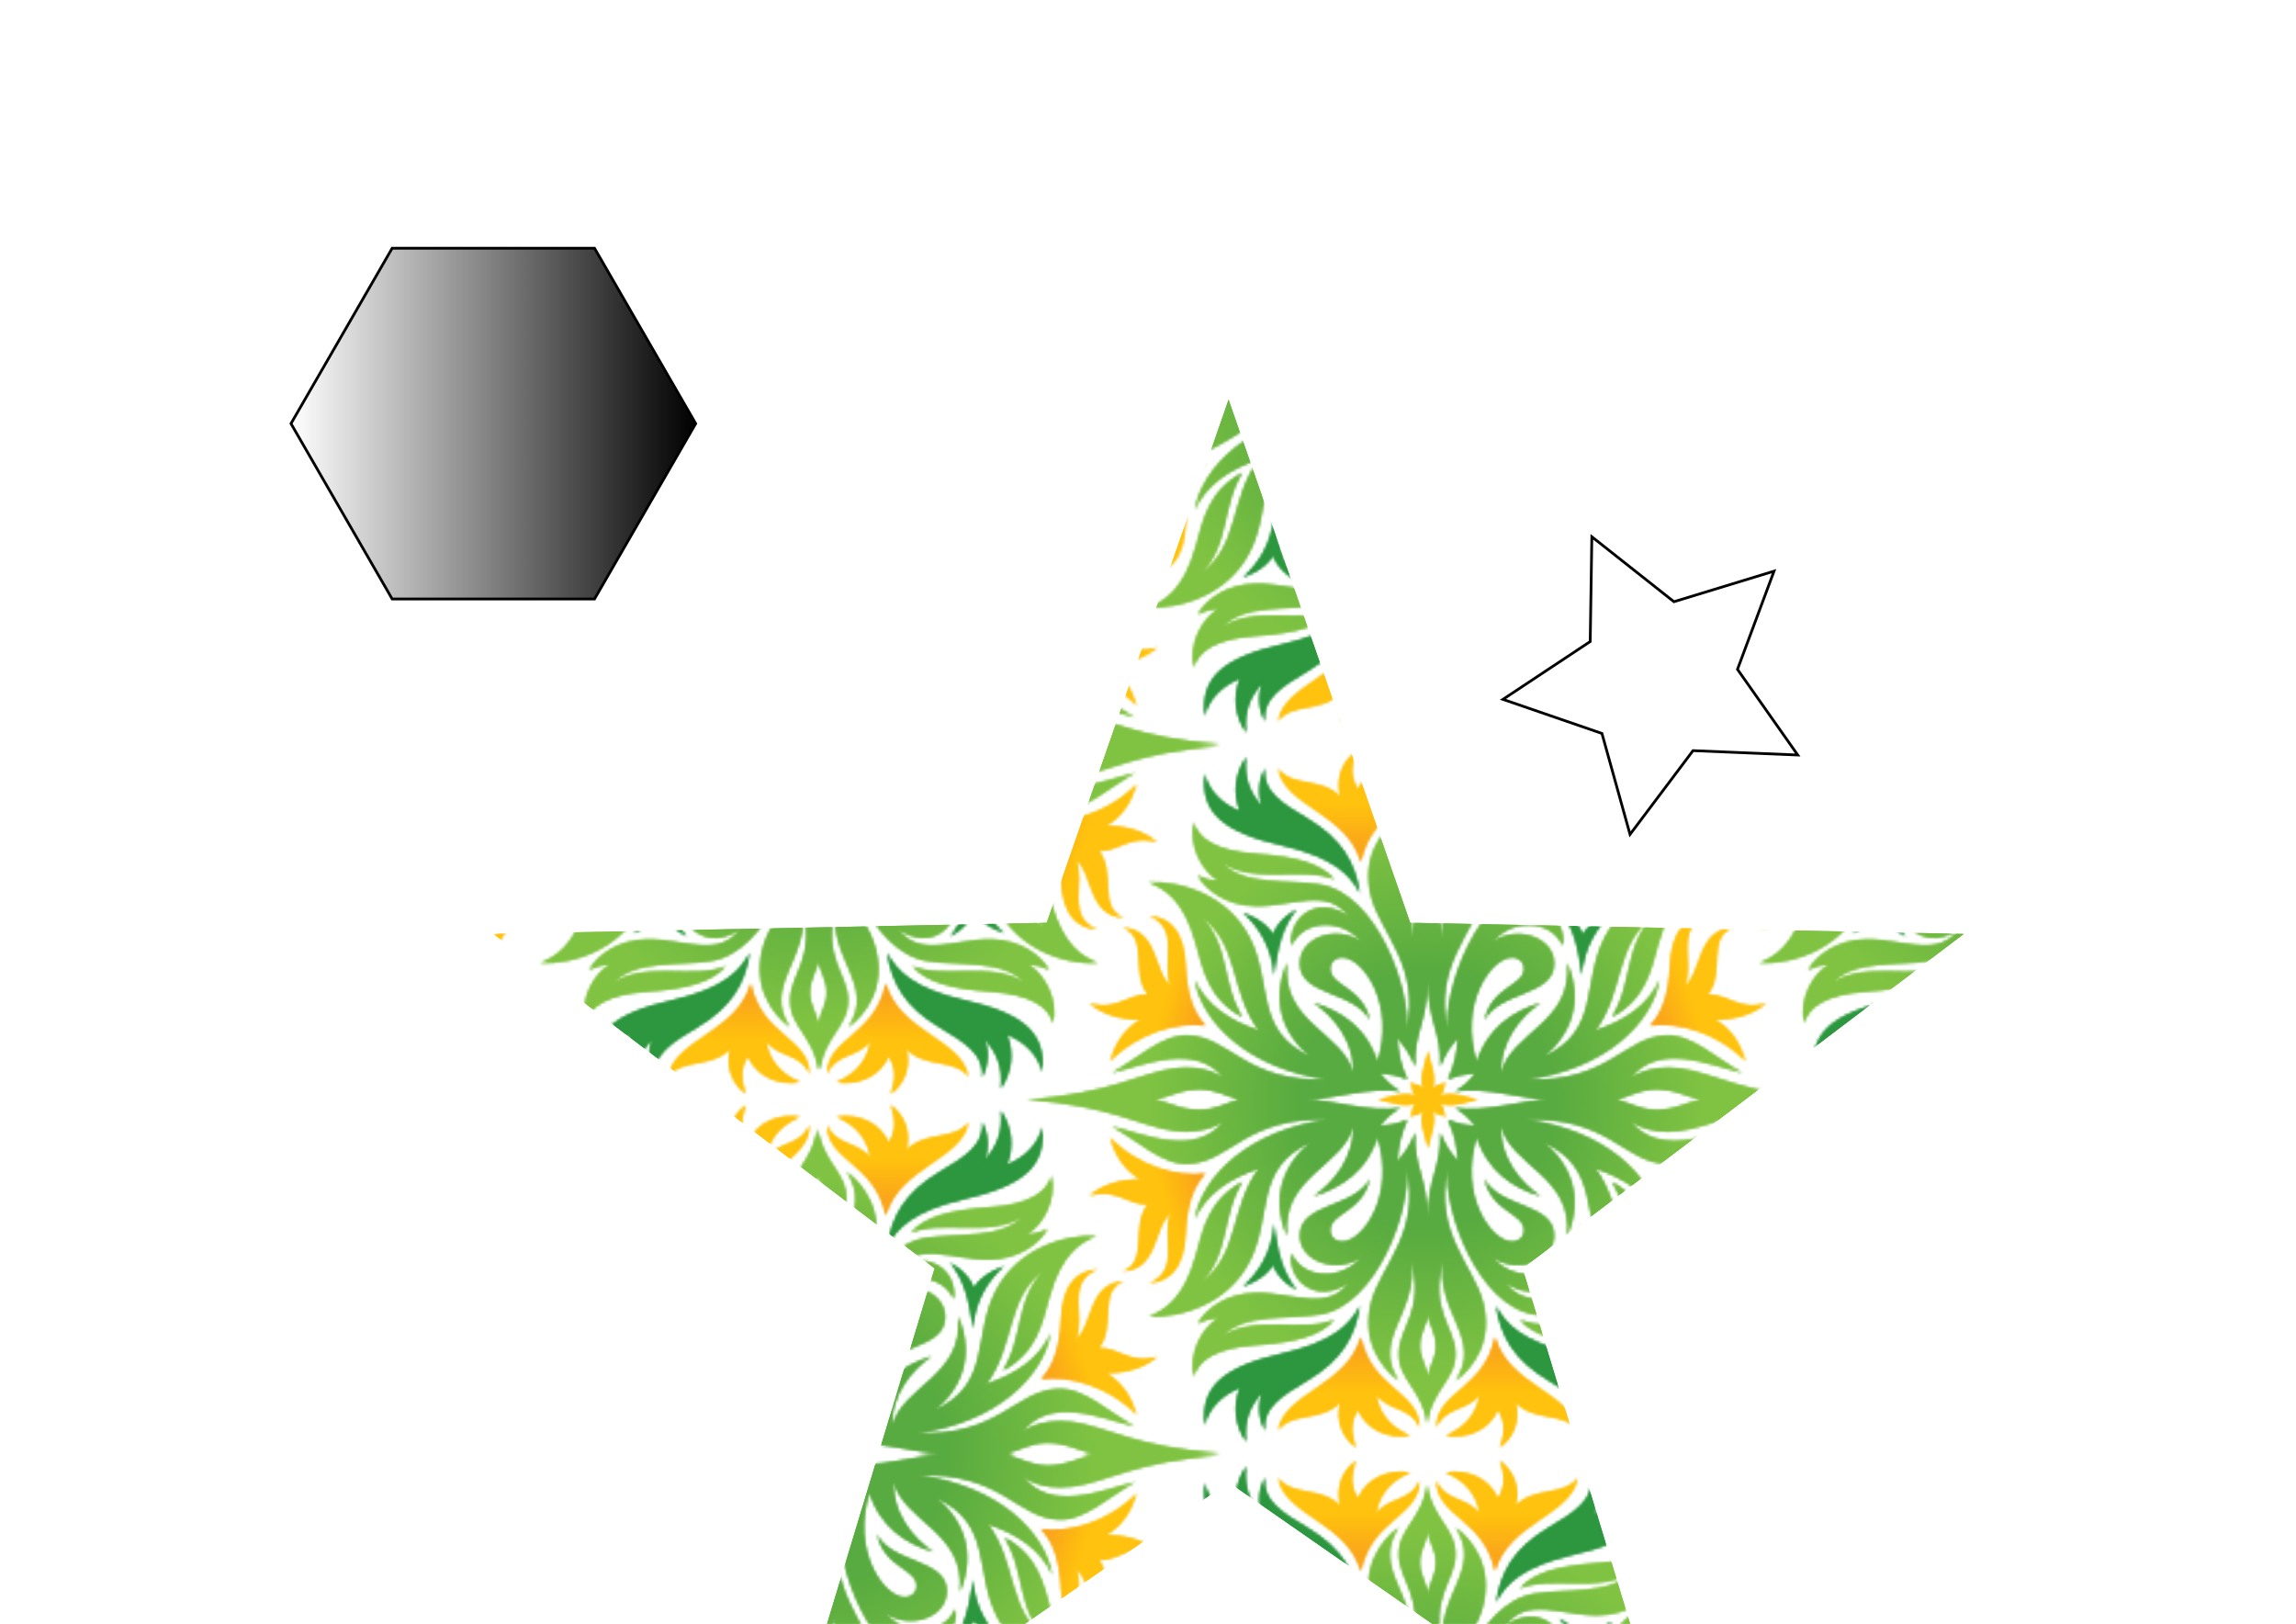 <?xml version="1.0" encoding="utf-8"?>
<!-- Generator: Adobe Illustrator 19.0.0, SVG Export Plug-In . SVG Version: 6.00 Build 0)  -->
<svg version="1.1" id="overall" xmlns="http://www.w3.org/2000/svg" xmlns:xlink="http://www.w3.org/1999/xlink" x="0px" y="0px"
	 viewBox="123 123.6 841.9 595.3" style="enable-background:new 123 123.6 841.9 595.3;" xml:space="preserve">
<style type="text/css">
	.st0{fill:none;}
	.st1{fill:#2C973E;}
	.st2{fill:url(#SVGID_1_);}
	.st3{fill:url(#SVGID_2_);}
	.st4{fill:url(#SVGID_3_);}
	.st5{fill:#FFC20E;}
	.st6{fill:url(#SVGID_4_);}
	.st7{fill:url(#SVGID_5_);}
	.st8{fill:url(#SVGID_6_);}
	.st9{fill:url(#SVGID_7_);}
	.st10{fill:url(#SVGID_8_);}
	.st11{fill:url(#SVGID_9_);}
	.st12{fill:url(#SVGID_10_);}
	.st13{fill:url(#SVGID_11_);}
	.st14{fill:url(#SVGID_12_);}
	.st15{fill:url(#SVGID_13_);}
	.st16{fill:url(#SVGID_14_);}
	.st17{fill:url(#SVGID_15_);}
	.st18{fill:url(#SVGID_16_);}
	.st19{fill:url(#SVGID_17_);}
	.st20{fill:url(#SVGID_18_);}
	.st21{fill:url(#SVGID_19_);}
	.st22{fill:url(#SVGID_20_);}
	.st23{fill:url(#SVGID_21_);}
	.st24{fill:url(#XMLID_4_);}
	.st25{fill:url(#XMLID_5_);}
	.st26{fill:#FFFFFF;stroke:#000000;stroke-miterlimit:10;}
	.st27{fill:url(#draggable_1_);stroke:#000000;stroke-miterlimit:10;}
</style>
<pattern  x="123" y="718.9" width="446.6" height="259.2" patternUnits="userSpaceOnUse" id="XMLID_2_" viewBox="146.7 -378 446.6 259.2" style="overflow:visible;">
	<g>
		<polygon class="st0" points="146.7,-118.8 593.3,-118.8 593.3,-378 146.7,-378 		"/>
		<g>
			<polygon class="st0" points="146.7,-378 593.3,-378 593.3,-118.8 146.7,-118.8 			"/>
			<g>
				<polygon class="st0" points="146.7,-378 593.3,-378 593.3,-118.8 146.7,-118.8 				"/>
				<g>
					<path class="st1" d="M525.5-187.3c5.5,4.6,10.7,12.5,11.4,22.8c1.1-10.2,3.2-18.1,8.2-24c0,0-6.3,3.1-8.6,9.2
						C533.6-184.6,525.5-187.3,525.5-187.3z"/>
					<path class="st1" d="M511.5-238.2c1.2,6,6.3,11.2,12.9,13.7c-2.7-7-1.7-13.8,2.2-19.8c-0.9,7.8,1.5,13.2,5.8,18
						c-1.4-4.8-1.2-9.3,1.1-13.9c-0.9,8.5,6.2,12.8,15.6,18.4c12.7,7.6,17.3,16,19.2,27.2c-3.5-6.9-9.9-13.1-27.9-17.3
						C518.1-216.8,510.1-224.1,511.5-238.2z"/>
					
						<linearGradient id="SVGID_1_" gradientUnits="userSpaceOnUse" x1="-38745.789" y1="-70501.242" x2="-38769.086" y2="-70493.305" gradientTransform="matrix(1 0 0 -1 39260.559 -70650.445)">
						<stop  offset="0.233" style="stop-color:#FAA61A"/>
						<stop  offset="0.761" style="stop-color:#FFC20E"/>
					</linearGradient>
					<path class="st2" d="M511.8-145.9c-4.7-4.6-6.9-12.2-7.3-21.7c-0.5-12.5-5.4-17.7-13.3-18.5c11.8,4.6,4.4,17.1,7.9,25.8
						c-6.4-4.8-4.4-20.7-17.6-21.4c9.8,3.2,2.8,16.7,9.3,24.5c-7.8-0.1-11.4,6.1-21.5,3.2c4.7,3.6,10,5.9,18.8,5.9
						c-6.3,3.9-9,8.6-11.3,15.3C486.9-143.3,501.6-147.4,511.8-145.9z"/>
					
						<radialGradient id="SVGID_2_" cx="-38667.059" cy="-70531.695" r="133.311" gradientTransform="matrix(1 0 0 -1 39260.559 -70650.445)" gradientUnits="userSpaceOnUse">
						<stop  offset="0.348" style="stop-color:#58AB40"/>
						<stop  offset="0.761" style="stop-color:#80C342"/>
					</radialGradient>
					<path class="st3" d="M629.1-111.5c29.4,4,46.2,20.8,49.1,36.6c-3.9-9.3-13-15.2-23.6-18.6c10.6,14,7.2,31.9,21.1,41.7
						c-10.4-11-7.2-24.5-14.9-36.7c12.3,6.9,14.1,16.7,17,27.1c4.4,15.8,11.5,20.1,17.2,22.2c-11.7,0.5-28.7-4.5-36.8-20.1
						c-8.6-16.5-1.4-34.4-22.5-43.8c9.6,8.1,14.7,19.5,8.7,34.4c2.3-21.9-20.6-25.5-24.3-40.5c-0.6,11.5,7.2,21.2,14.5,25.9
						c-10.3-3.4-19.2-9-23.4-21.8c-6.9,21.4,5.3,38.5,12.9,38.5c2.6,0,4.5-1.7,4.5-4.2c0-6.4-11.6-6.4-14.6-18.9
						c5.3,10.8,25.5,8.9,25.5,20.8c0,9.7-13.6,14-22.4,8c6.4,8.3,21.3,8.6,25.6-1.4c0.7,4.3-1.3,10.8-7.5,13.1
						c-7,2.7-13.5-2.5-13.5-2.5c7.6,11,20.9,3.7,34.1,3.9c10.9,0.2,18.1,5.8,21.3,11.2c-3-1.5-4.6-1.9-7.6-2
						c6.3,3.9,10.8,12.8,9,21.5c-1.3-6.2-8.6-10.7-22.4-11.6c-15.6-1.1-23.8-3.6-29.1-9.3c11.2,5,28.9-1.9,41,6
						c-7.5-8.5-23.9-6.1-35.7-8c-20.7-3.3-33.3-38.3-31.7-53.6c-5.7,23.4,9.5,36.2,12.8,49.1c3.6,14.1-3.4,23.8-9.9,28.8
						c10.3-15.4-7.4-24.6-4.6-44.4c-5.2,19.2,4.4,24.7,4.4,34.6c0,9.8-8.6,13-10.3,25.5c-1.7-12.6-10.3-15.8-10.3-25.5
						c0-9.9,9.7-15.4,4.4-34.6c2.8,19.7-14.9,29-4.6,44.4c-6.6-5-13.6-14.7-9.9-28.8c3.3-12.9,18.4-25.7,12.8-49.1
						c1.6,15.3-11,50.3-31.7,53.6c-11.8,1.9-28.3-0.6-35.7,8c12-7.9,29.8-1.1,41-6c-5.3,5.7-13.5,8.2-29.1,9.3
						c-13.8,1-21.1,5.4-22.4,11.6c-1.8-8.7,2.8-17.6,9-21.5c-3,0.1-4.7,0.5-7.6,2c3.2-5.4,10.4-11,21.3-11.2
						c13.1-0.2,26.4,7.1,34.1-3.9c0,0-6.5,5.2-13.5,2.5c-6.1-2.4-8.1-8.8-7.5-13.1c4.3,10,19.2,9.8,25.5,1.4
						c-8.7,6.1-22.4,1.8-22.4-8c0-11.9,20.2-9.9,25.6-20.8c-3,12.4-14.6,12.4-14.6,18.9c0,2.5,1.9,4.2,4.5,4.2
						c7.6,0,19.8-17.1,12.9-38.5c-4.2,12.8-13.1,18.5-23.4,21.8c7.4-4.7,15.2-14.4,14.5-25.9c-3.7,14.9-26.6,18.5-24.3,40.5
						c-6-14.9-0.9-26.4,8.7-34.4c-21,9.4-13.9,27.3-22.5,43.8c-8.1,15.6-25.1,20.6-36.8,20.1c5.7-2.1,12.8-6.3,17.2-22.2
						c2.9-10.5,4.8-20.3,17-27.1c-7.7,12.3-4.5,25.7-14.9,36.7c13.9-9.8,10.5-27.7,21.1-41.7c-10.6,3.4-19.7,9.4-23.6,18.6
						c2.9-15.8,19.7-32.5,49.1-36.6c-30.3-1.3-36.2,15.6-51.5,16.2c-9.7,0.4-18.1-8.4-28-13.7c12.7,3.1,31.7,11.3,41.7-2.1
						c0,0-6.2,5.3-18.3,3.7c-12.3-1.6-23.5-9.4-54.1-11.4c30.7-2,41.8-9.8,54.1-11.4c12.1-1.5,18.3,3.7,18.3,3.7
						c-10.1-13.5-29.1-5.2-41.2-2.1c9.9-5.3,18.4-14.1,28-13.7c15.3,0.6,21.1,17.5,51.5,16.2c-29.4-4-46.2-20.8-49.1-36.5
						c3.9,9.2,13,15.2,23.6,18.6c-10.6-14-7.2-31.9-21.1-41.7c10.4,11,7.2,24.5,14.9,36.7c-12.3-6.9-14.1-16.7-17-27.1
						c-4.4-15.8-11.5-20.1-17.2-22.2c11.7-0.4,28.7,4.5,36.8,20.1c8.6,16.5,1.4,34.4,22.5,43.8c-9.6-8.1-14.7-19.5-8.7-34.4
						c-2.3,21.9,20.6,25.5,24.3,40.5c0.6-11.5-7.2-21.2-14.5-25.9c10.3,3.4,19.2,9,23.4,21.8c6.9-21.4-5.3-38.5-12.9-38.5
						c-2.6,0-4.5,1.7-4.5,4.2c0,6.5,11.6,6.5,14.6,18.9c-5.3-10.8-25.6-8.9-25.6-20.8c0-9.7,13.6-14,22.4-8
						c-6.4-8.3-21.3-8.6-25.5,1.4c-0.7-4.3,1.3-10.8,7.5-13.1c7-2.7,13.5,2.5,13.5,2.5c-7.6-11-20.9-3.7-34.1-3.9
						c-10.9-0.2-18.1-5.8-21.3-11.2c3,1.5,4.6,1.9,7.6,2c-6.3-3.9-10.8-12.8-9-21.5c1.3,6.2,8.6,10.7,22.4,11.6
						c15.6,1.1,23.8,3.6,29.1,9.3c-11.2-5-28.9,1.9-41-6c7.5,8.5,23.9,6.1,35.7,8c20.7,3.3,33.3,38.3,31.7,53.6
						c5.7-23.4-9.5-36.2-12.8-49.1c-3.6-14.1,3.4-23.8,9.9-28.8c-10.3,15.4,7.4,24.6,4.6,44.4c5.2-19.2-4.4-24.7-4.4-34.6
						c0-9.8,8.6-13,10.3-25.5c1.7,12.6,10.3,15.8,10.3,25.5c0,9.9-9.7,15.4-4.4,34.6c-2.8-19.7,14.9-29,4.6-44.4
						c6.6,5,13.6,14.7,9.9,28.8c-3.3,12.9-18.4,25.7-12.8,49.1c-1.6-15.3,11-50.3,31.7-53.6c11.8-1.9,28.3,0.6,35.7-8
						c-12.1,7.9-29.8,1.1-41,6c5.3-5.7,13.5-8.2,29.1-9.3c13.8-1,21.1-5.4,22.4-11.6c1.8,8.7-2.8,17.6-9,21.5c3-0.1,4.7-0.5,7.6-2
						c-3.2,5.4-10.4,11-21.3,11.2c-13.1,0.2-26.4-7.1-34.1,3.9c0,0,6.5-5.2,13.5-2.5c6.1,2.4,8.1,8.8,7.5,13.1
						c-4.3-10-19.2-9.8-25.6-1.4c8.7-6.1,22.4-1.8,22.4,8c0,11.9-20.2,9.9-25.5,20.8c3-12.4,14.6-12.4,14.6-18.9
						c0-2.5-1.9-4.2-4.5-4.2c-7.6,0-19.8,17.1-12.9,38.5c4.2-12.8,13.1-18.5,23.4-21.8c-7.4,4.7-15.2,14.4-14.5,25.9
						c3.7-14.9,26.6-18.5,24.3-40.5c6,14.9,0.9,26.4-8.7,34.4c21-9.4,13.9-27.3,22.5-43.8c8.1-15.6,25.1-20.6,36.8-20.1
						c-5.7,2.1-12.8,6.3-17.2,22.2c-2.9,10.5-4.8,20.3-17,27.1c7.7-12.3,4.5-25.7,14.9-36.7c-13.9,9.8-10.5,27.7-21.1,41.7
						c10.6-3.4,19.7-9.4,23.6-18.6c-2.9,15.8-19.7,32.5-49.1,36.5c30.3,1.3,36.2-15.6,51.5-16.2c9.7-0.4,18.1,8.4,28,13.7
						c-12.1-3.1-31.1-11.3-41.2,2.1c0,0,6.2-5.3,18.3-3.7c12.3,1.6,23.5,9.4,54.1,11.4c-30.7,2-41.8,9.8-54.1,11.4
						c-12.1,1.5-18.3-3.7-18.3-3.7c10.1,13.5,29.1,5.2,41.2,2.1c-9.9,5.3-18.4,14.1-28,13.7C665.3-95.9,659.5-112.8,629.1-111.5z
						 M662.5-118.8c4.6,1.2,8.6,3.8,14.5,3.8c7.1,0,11.1-2.8,16.7-3.8c-5.7-1-9.6-3.8-16.7-3.8C671.1-122.5,667.1-120,662.5-118.8z
						 M590.3-209.1c0,5.1,3,8.4,3,12.1c0-3.7,3-7,3-12.1c0-4.6-2.2-6.7-3-11.4C592.5-215.7,590.3-213.7,590.3-209.1z M524.1-118.8
						c-4.6-1.2-8.6-3.8-14.5-3.8c-7.1,0-11.1,2.8-16.7,3.8c5.7,1,9.6,3.8,16.7,3.8C515.5-115,519.5-117.5,524.1-118.8z M596.3-28.5
						c0-5.1-3-8.4-3-12.1c0,3.7-3,7-3,12.1c0,4.6,2.2,6.7,3,11.4C594.1-21.8,596.3-23.9,596.3-28.5z M638.4-118.8
						c-9.9,0-24.1-5-35-3c3.4-2.1,5-3.7,7.5-6.7c-4.4,0.4-6.8,0.8-10.1,2.3c2.7-6,3.2-9.4,3.7-15.4c-3.1,3.6-4.6,5.7-6.6,10.6
						c0.7-12.4-4.3-15.2-4.6-31.8c-0.4,16.5-5.3,19.3-4.6,31.8c-1.9-4.9-3.5-7.1-6.6-10.6c0.5,6,1.1,9.4,3.7,15.4
						c-3.4-1.5-5.7-1.9-10.1-2.3c2.5,3.1,4,4.6,7.5,6.7c-10.9-2-25,3-35,3c9.9,0,24.1,5,35,3c-3.4,2.1-5,3.7-7.5,6.7
						c4.4-0.4,6.8-0.8,10.1-2.3c-2.7,6-3.2,9.4-3.7,15.4c3.1-3.6,4.6-5.7,6.6-10.6c-0.7,12.4,4.3,15.2,4.6,31.8
						c0.4-16.5,5.3-19.3,4.6-31.8c1.9,4.9,3.5,7.1,6.6,10.6c-0.5-6-1.1-9.4-3.7-15.4c3.4,1.5,5.7,1.9,10.1,2.3
						c-2.5-3.1-4-4.6-7.5-6.7C614.3-113.8,628.4-118.8,638.4-118.8z"/>
					
						<linearGradient id="SVGID_3_" gradientUnits="userSpaceOnUse" x1="86696.688" y1="-70445.422" x2="86696.688" y2="-70417.312" gradientTransform="matrix(-1 0 0 -1 87260.984 -70650.445)">
						<stop  offset="0.233" style="stop-color:#FAA61A"/>
						<stop  offset="0.761" style="stop-color:#FFC20E"/>
					</linearGradient>
					<path class="st4" d="M538.4-240c2.6,13.8,25.4,16.3,30.3,34.1c3.8-19.1,21.3-19.9,21.5-33.1c-3.2,7.8-10.8,5.8-15.9,12.1
						c0.8-6.2,4.6-11.9,12.4-15.1c-7.7-1.1-15.6,1.8-19.1,9.6c-2.6-4.2-2.8-8.4-0.7-13.9c-4.7,3.6-7.5,9.3-5.7,16.6
						C554-237.1,543.4-233,538.4-240z"/>
					<path class="st5" d="M611.5-118.8c-4.3-0.7-9.4-3.2-14.1-1.2c2.3-1.8,1.1-3.5,2.5-5.2c-1.9,1.4-3.5,0.5-5,2.7
						c1.5-5.3-0.5-8.1-1.6-14.1c-1.1,6-3.2,8.8-1.6,14.1c-1.5-2.2-3.1-1.4-5-2.7c1.4,1.7,0.2,3.4,2.5,5.2c-4.7-2-9.9,0.6-14.1,1.2
						c4.3,0.7,9.4,3.2,14.1,1.2c-2.3,1.8-1.1,3.5-2.5,5.2c1.9-1.4,3.5-0.5,5-2.7c-1.5,5.3,0.5,8.1,1.6,14.1c1.1-6,3.2-8.8,1.6-14.1
						c1.5,2.2,3.1,1.4,5,2.7c-1.4-1.7-0.2-3.4-2.5-5.2C602.1-115.6,607.3-118.1,611.5-118.8z"/>
				</g>
				<g>
					
						<linearGradient id="SVGID_4_" gradientUnits="userSpaceOnUse" x1="87035.797" y1="-70501.258" x2="87012.5" y2="-70493.32" gradientTransform="matrix(-1 0 0 -1 87260.984 -70650.445)">
						<stop  offset="0.233" style="stop-color:#FAA61A"/>
						<stop  offset="0.761" style="stop-color:#FFC20E"/>
					</linearGradient>
					<path class="st6" d="M228.2-145.9c4.7-4.6,6.9-12.2,7.3-21.7c0.5-12.5,5.4-17.7,13.3-18.5c-11.8,4.6-4.4,17.1-7.9,25.8
						c6.4-4.8,4.4-20.7,17.6-21.4c-9.8,3.2-2.8,16.7-9.3,24.5c7.8-0.1,11.4,6.1,21.5,3.2c-4.7,3.6-10,5.9-18.8,5.9
						c6.3,3.9,9,8.6,11.3,15.3C253.1-143.3,238.3-147.4,228.2-145.9z"/>
					<path class="st1" d="M214.5-187.3c-5.5,4.6-10.7,12.5-11.4,22.8c-1.1-10.2-3.2-18.1-8.2-24c0,0,6.3,3.1,8.6,9.2
						C206.4-184.6,214.5-187.3,214.5-187.3z"/>
					<path class="st1" d="M228.5-238.2c-1.2,6-6.3,11.2-12.9,13.7c2.7-7,1.7-13.8-2.2-19.8c0.9,7.8-1.5,13.2-5.8,18
						c1.4-4.8,1.2-9.3-1.1-13.9c0.9,8.5-6.2,12.8-15.6,18.4c-12.7,7.6-17.3,16-19.2,27.2c3.5-6.9,9.9-13.1,27.9-17.3
						C221.8-216.8,229.9-224.1,228.5-238.2z"/>
					
						<linearGradient id="SVGID_5_" gradientUnits="userSpaceOnUse" x1="-39084.957" y1="-70445.422" x2="-39084.957" y2="-70417.312" gradientTransform="matrix(1 0 0 -1 39260.559 -70650.445)">
						<stop  offset="0.233" style="stop-color:#FAA61A"/>
						<stop  offset="0.761" style="stop-color:#FFC20E"/>
					</linearGradient>
					<path class="st7" d="M201.5-240c-2.6,13.8-25.4,16.3-30.3,34.1c-3.8-19.1-21.3-19.9-21.5-33.1c3.2,7.8,10.8,5.8,15.9,12.1
						c-0.8-6.2-4.6-11.9-12.4-15.1c7.7-1.1,15.6,1.8,19.1,9.6c2.6-4.2,2.8-8.4,0.7-13.9c4.7,3.6,7.5,9.3,5.7,16.6
						C185.9-237.1,196.6-233,201.5-240z"/>
					
						<radialGradient id="SVGID_6_" cx="-39113.902" cy="-70531.695" r="133.423" gradientTransform="matrix(1 0 0 -1 39260.559 -70650.445)" gradientUnits="userSpaceOnUse">
						<stop  offset="0.348" style="stop-color:#58AB40"/>
						<stop  offset="0.761" style="stop-color:#80C342"/>
					</radialGradient>
					<path class="st8" d="M182.5-111.5c29.4,4,46.2,20.8,49.1,36.6c-3.9-9.3-13-15.2-23.6-18.6c10.6,14,7.2,31.9,21.1,41.7
						c-10.4-11-7.2-24.5-14.9-36.7c12.3,6.9,14.1,16.7,17,27.1c4.4,15.8,11.5,20.1,17.2,22.2c-11.7,0.5-28.7-4.5-36.8-20.1
						c-8.6-16.5-1.4-34.4-22.5-43.8c9.6,8.1,14.7,19.5,8.7,34.4c2.3-21.9-20.6-25.5-24.3-40.5c-0.6,11.5,7.2,21.2,14.5,25.9
						c-10.3-3.4-19.2-9-23.4-21.8c-6.9,21.4,5.3,38.5,12.9,38.5c2.6,0,4.5-1.7,4.5-4.2c0-6.4-11.6-6.4-14.6-18.9
						c5.5,10.8,25.7,8.9,25.7,20.8c0,9.7-13.6,14-22.4,8c6.4,8.3,21.3,8.6,25.6-1.4c0.7,4.3-1.3,10.8-7.5,13.1
						c-7,2.7-13.5-2.5-13.5-2.5c7.6,11,20.9,3.7,34.1,3.9c10.9,0.2,18.1,5.8,21.3,11.2c-3-1.5-4.6-1.9-7.6-2
						c6.3,3.9,10.8,12.8,9,21.5c-1.3-6.2-8.6-10.7-22.4-11.6c-15.6-1.1-23.8-3.6-29.1-9.3c11.2,5,28.9-1.9,41,6
						c-7.5-8.5-23.9-6.1-35.7-8c-20.7-3.3-33.3-38.3-31.7-53.6c-5.7,23.4,9.5,36.2,12.8,49.1c3.6,14.1-3.4,23.8-9.9,28.8
						c10.3-15.4-7.4-24.6-4.6-44.4c-5.2,19.2,4.4,24.7,4.4,34.6c0,9.8-8.6,13-10.3,25.5c-1.7-12.6-10.3-15.8-10.3-25.5
						c0-9.9,9.7-15.4,4.4-34.6c2.8,19.7-14.9,29-4.6,44.4c-6.6-5-13.6-14.7-9.9-28.8c3.3-12.9,18.4-25.7,12.8-49.1
						c1.6,15.3-11,50.3-31.7,53.6c-11.8,1.9-28.3-0.6-35.7,8c12-7.9,29.8-1.1,41-6c-5.3,5.7-13.5,8.2-29.1,9.3
						c-13.8,1-21.1,5.4-22.4,11.6c-1.8-8.7,2.8-17.6,9-21.5c-3,0.1-4.7,0.5-7.6,2c3.2-5.4,10.4-11,21.3-11.2
						c13.1-0.2,26.4,7.1,34.1-3.9c0,0-6.5,5.2-13.5,2.5c-6.1-2.4-8.1-8.8-7.5-13.1c4.3,10,19.2,9.8,25.5,1.4
						c-8.7,6.1-22.4,1.8-22.4-8c0-11.9,20.2-9.9,25.6-20.8c-3,12.4-14.6,12.4-14.6,18.9c0,2.5,1.9,4.2,4.5,4.2
						c7.6,0,19.8-17.1,12.9-38.5c-4.2,12.8-13.1,18.5-23.4,21.8c7.4-4.7,15.2-14.4,14.5-25.9c-3.5,15-26.4,18.5-24.1,40.5
						c-6-14.9-0.9-26.4,8.7-34.4c-21,9.4-13.9,27.3-22.5,43.8c-8.1,15.6-25.1,20.6-36.8,20.1c5.7-2.1,12.8-6.3,17.2-22.2
						c2.9-10.5,4.8-20.3,17-27.1c-7.6,12.2-4.5,25.6-14.8,36.6c13.9-9.8,10.5-27.7,21.1-41.7C74.7-90.2,65.6-84.2,61.7-75
						c2.9-15.8,19.7-32.5,49.1-36.6c-30.3-1.2-36.2,15.7-51.4,16.3c-9.7,0.4-18.1-8.4-28-13.7c12.1,3.1,31.1,11.3,41.2-2.1
						c0,0-6.2,5.3-18.3,3.7C42-109,30.8-116.8,0.2-118.8c30.7-2,41.8-9.8,54.1-11.4c12.1-1.5,18.3,3.7,18.3,3.7
						c-10.1-13.5-29.1-5.2-41.2-2.1c9.9-5.3,18.4-14.1,28-13.7c15.3,0.6,21.1,17.5,51.5,16.2c-29.4-4-46.2-20.8-49.1-36.5
						c3.9,9.2,13,15.2,23.6,18.6c-10.6-14-7.2-31.9-21.1-41.7c10.4,11,7.2,24.5,14.9,36.7c-12.3-6.9-14.1-16.7-17-27.1
						c-4.4-15.8-11.5-20.1-17.2-22.2c11.7-0.4,28.7,4.5,36.8,20.1c8.6,16.5,1.4,34.4,22.5,43.8c-9.6-8.1-14.7-19.5-8.7-34.4
						c-2.3,21.9,20.6,25.5,24.3,40.5c0.6-11.5-7.2-21.2-14.5-25.9c10.3,3.4,19.2,9,23.4,21.8c6.9-21.4-5.3-38.5-12.9-38.5
						c-2.6,0-4.5,1.7-4.5,4.2c0,6.5,11.6,6.5,14.6,18.9c-5.3-10.8-25.6-8.9-25.6-20.8c0-9.7,13.6-14,22.4-8
						c-6.4-8.3-21.3-8.6-25.5,1.4c-0.7-4.3,1.3-10.8,7.5-13.1c7-2.7,13.5,2.5,13.5,2.5c-7.6-11-20.9-3.7-34.1-3.9
						c-10.9-0.2-18.1-5.8-21.3-11.2c3,1.5,4.6,1.9,7.6,2c-6.3-3.9-10.8-12.8-9-21.5c1.3,6.2,8.6,10.7,22.4,11.6
						c15.6,1.1,23.8,3.6,29.1,9.3c-11.2-5-28.9,1.9-41-6c7.5,8.5,23.9,6.1,35.7,8c20.7,3.3,33.3,38.3,31.7,53.6
						c5.7-23.4-9.5-36.2-12.8-49.1c-3.6-14.1,3.4-23.8,9.9-28.8c-10.3,15.4,7.4,24.6,4.6,44.4c5.2-19.2-4.4-24.7-4.4-34.6
						c0-9.8,8.6-13,10.3-25.5c1.7,12.6,10.3,15.8,10.3,25.5c0,9.9-9.7,15.4-4.4,34.6c-2.8-19.7,14.9-29,4.6-44.4
						c6.6,5,13.6,14.7,9.9,28.8c-3.3,12.9-18.4,25.7-12.8,49.1c-1.6-15.3,11-50.3,31.7-53.6c11.8-1.9,28.3,0.6,35.7-8
						c-12.1,7.9-29.8,1.1-41,6c5.3-5.7,13.5-8.2,29.1-9.3c13.8-1,21.1-5.4,22.4-11.6c1.8,8.7-2.8,17.6-9,21.5c3-0.1,4.7-0.5,7.6-2
						c-3.2,5.4-10.4,11-21.3,11.2c-13.1,0.2-26.4-7.1-34.1,3.9c0,0,6.5-5.2,13.5-2.5c6.1,2.4,8.1,8.8,7.5,13.1
						c-4.3-10-19.2-9.8-25.6-1.4c8.7-6.1,22.4-1.8,22.4,8c0,11.9-20.2,9.9-25.5,20.8c3-12.4,14.6-12.4,14.6-18.9
						c0-2.5-1.9-4.2-4.5-4.2c-7.6,0-19.8,17.1-12.9,38.5c4.2-12.8,13.1-18.5,23.4-21.8c-7.4,4.7-15.2,14.4-14.5,25.9
						c3.7-14.9,26.6-18.5,24.3-40.5c6,14.9,0.9,26.4-8.7,34.4c21-9.4,13.9-27.3,22.5-43.8c8.1-15.6,25.1-20.6,36.8-20.1
						c-5.7,2.1-12.8,6.3-17.2,22.2c-2.9,10.5-4.8,20.3-17,27.1c7.7-12.3,4.5-25.7,14.9-36.7c-13.9,9.8-10.5,27.7-21.1,41.7
						c10.6-3.4,19.7-9.4,23.6-18.6c-2.9,15.8-19.7,32.5-49.1,36.5c30.3,1.3,36.2-15.6,51.5-16.2c9.7-0.4,18.1,8.4,28,13.7
						c-12.1-3.1-31.1-11.3-41.2,2.1c0,0,6.2-5.3,18.3-3.7c12.3,1.6,23.5,9.4,54.1,11.4c-30.7,2-41.8,9.8-54.1,11.4
						c-12.1,1.5-18.3-3.7-18.3-3.7c10.1,13.5,29.1,5.2,41.2,2.1c-9.9,5.3-18.4,14.1-28,13.7C218.7-95.9,212.8-112.8,182.5-111.5z
						 M215.9-118.8c4.6,1.2,8.6,3.8,14.5,3.8c7.1,0,11.1-2.8,16.7-3.8c-5.7-1-9.6-3.8-16.7-3.8C224.5-122.5,220.5-120,215.9-118.8z
						 M143.6-209.1c0,5.1,3,8.4,3,12.1c0-3.7,3-7,3-12.1c0-4.6-2.2-6.7-3-11.4C145.9-215.7,143.6-213.7,143.6-209.1z M77.5-118.8
						c-4.6-1.2-8.6-3.8-14.5-3.8c-7.1,0-11.1,2.8-16.7,3.8c5.7,1,9.6,3.8,16.7,3.8C68.8-115,72.8-117.5,77.5-118.8z M149.7-28.5
						c0-5.1-3-8.4-3-12.1c0,3.7-3,7-3,12.1c0,4.6,2.2,6.7,3,11.4C147.4-21.8,149.7-23.9,149.7-28.5z M191.7-118.8
						c-9.9,0-24.1-5-35-3c3.4-2.1,5-3.7,7.5-6.7c-4.4,0.4-6.8,0.8-10.1,2.3c2.7-6,3.2-9.4,3.7-15.4c-3.1,3.6-4.6,5.7-6.6,10.6
						c0.7-12.4-4.3-15.2-4.6-31.8c-0.4,16.5-5.3,19.3-4.6,31.8c-1.9-4.9-3.5-7.1-6.6-10.6c0.5,6,1.1,9.4,3.7,15.4
						c-3.4-1.5-5.7-1.9-10.1-2.3c2.5,3.1,4,4.6,7.5,6.7c-10.9-2-25,3-35,3c9.9,0,24.1,5,35,3c-3.4,2.1-5,3.7-7.5,6.7
						c4.4-0.4,6.8-0.8,10.1-2.3c-2.7,6-3.2,9.4-3.7,15.4c3.1-3.6,4.6-5.7,6.6-10.6c-0.7,12.4,4.3,15.2,4.6,31.8
						c0.4-16.5,5.3-19.3,4.6-31.8c1.9,4.9,3.5,7.1,6.6,10.6c-0.5-6-1.1-9.4-3.7-15.4c3.4,1.5,5.7,1.9,10.1,2.3
						c-2.5-3.1-4-4.6-7.5-6.7C167.6-113.8,181.8-118.8,191.7-118.8z"/>
					<path class="st5" d="M164.9-118.8c-4.3-0.7-9.4-3.2-14.1-1.2c2.3-1.8,1.1-3.5,2.5-5.2c-1.9,1.4-3.5,0.5-5,2.7
						c1.5-5.3-0.5-8.1-1.6-14.1c-1.1,6-3.2,8.8-1.6,14.1c-1.5-2.2-3.1-1.4-5-2.7c1.4,1.7,0.2,3.4,2.5,5.2c-4.7-2-9.9,0.6-14.1,1.2
						c4.3,0.7,9.4,3.2,14.1,1.2c-2.3,1.8-1.1,3.5-2.5,5.2c1.9-1.4,3.5-0.5,5-2.7c-1.5,5.3,0.5,8.1,1.6,14.1c1.1-6,3.2-8.8,1.6-14.1
						c1.5,2.2,3.1,1.4,5,2.7c-1.4-1.7-0.2-3.4-2.5-5.2C155.5-115.6,160.6-118.1,164.9-118.8z"/>
				</g>
				<g>
					
						<linearGradient id="SVGID_7_" gradientUnits="userSpaceOnUse" x1="86632.688" y1="19424.979" x2="86632.688" y2="19453.084" gradientTransform="matrix(-1 0 0 1 87196.984 -19716.688)">
						<stop  offset="0.233" style="stop-color:#FAA61A"/>
						<stop  offset="0.761" style="stop-color:#FFC20E"/>
					</linearGradient>
					<path class="st9" d="M538.4-256.7c2.6-13.8,25.4-16.3,30.3-34.1c3.8,19.1,21.3,19.9,21.5,33.1c-3.2-7.8-10.8-5.8-15.9-12.1
						c0.8,6.2,4.6,11.9,12.4,15.1c-7.7,1.1-15.6-1.8-19.1-9.6c-2.6,4.2-2.8,8.4-0.7,13.9c-4.7-3.6-7.5-9.3-5.7-16.6
						C554-259.7,543.4-263.7,538.4-256.7z"/>
					<path class="st1" d="M525.5-309.5c5.5-4.6,10.7-12.5,11.4-22.8c1.1,10.2,3.2,18.1,8.2,24c0,0-6.3-3.1-8.6-9.2
						C533.6-312.2,525.5-309.5,525.5-309.5z"/>
					<path class="st1" d="M511.5-258.6c1.2-6,6.3-11.2,12.9-13.7c-2.7,7-1.7,13.8,2.2,19.8c-0.9-7.8,1.5-13.2,5.8-18
						c-1.4,4.8-1.2,9.3,1.1,13.9c-0.9-8.5,6.2-12.8,15.6-18.4c12.7-7.6,17.3-16,19.2-27.2c-3.5,6.9-9.9,13.1-27.9,17.3
						C518.1-279.9,510.1-272.7,511.5-258.6z"/>
					
						<radialGradient id="SVGID_8_" cx="-38667.262" cy="-70272.5" r="133.351" gradientTransform="matrix(1 0 0 -1 39260.559 -70650.445)" gradientUnits="userSpaceOnUse">
						<stop  offset="0.348" style="stop-color:#58AB40"/>
						<stop  offset="0.761" style="stop-color:#80C342"/>
					</radialGradient>
					<path class="st10" d="M629.1-370.7c29.4,4,46.2,20.8,49.1,36.6c-3.9-9.3-13-15.2-23.6-18.6c10.6,14,7.2,31.9,21.1,41.7
						c-10.4-11-7.2-24.5-14.9-36.7c12.3,6.9,14.1,16.7,17,27.1c4.4,15.8,11.5,20.1,17.2,22.2c-11.7,0.4-28.7-4.5-36.8-20.1
						c-8.6-16.5-1.4-34.4-22.5-43.8c9.6,8.1,14.7,19.5,8.7,34.4c2.3-21.9-20.6-25.5-24.3-40.5c-0.6,11.5,7.2,21.2,14.5,25.9
						c-10.3-3.4-19.2-9-23.4-21.8c-6.9,21.4,5.3,38.5,12.9,38.5c2.6,0,4.5-1.7,4.5-4.2c0-6.4-11.6-6.4-14.6-18.9
						c5.3,10.8,25.5,8.9,25.5,20.8c0,9.7-13.6,14-22.4,8c6.4,8.3,21.3,8.6,25.6-1.4c0.7,4.3-1.3,10.8-7.5,13.1
						c-7,2.7-13.5-2.5-13.5-2.5c7.6,11,20.9,3.7,34.1,3.9c10.9,0.2,18.1,5.8,21.3,11.2c-3-1.5-4.6-1.9-7.6-2
						c6.3,3.9,10.8,12.8,9,21.5c-1.3-6.2-8.6-10.7-22.4-11.6c-15.6-1.1-23.8-3.6-29.1-9.3c11.2,5,28.9-1.9,41,6
						c-7.5-8.5-23.9-6.1-35.7-8c-20.7-3.3-33.3-38.3-31.7-53.6c-5.7,23.4,9.5,36.2,12.8,49.1c3.6,14.1-3.4,23.8-9.9,28.8
						c10.3-15.4-7.4-24.6-4.6-44.4c-5.2,19.2,4.4,24.7,4.4,34.6c0,9.8-8.6,13-10.3,25.5c-1.7-12.6-10.3-15.8-10.3-25.5
						c0-9.9,9.7-15.4,4.4-34.6c2.8,19.7-14.9,29-4.6,44.4c-6.6-5-13.6-14.7-9.9-28.8c3.3-12.9,18.4-25.7,12.8-49.1
						c1.6,15.3-11,50.3-31.7,53.6c-11.8,1.9-28.3-0.6-35.7,8c12-7.9,29.8-1.1,41-6c-5.3,5.7-13.5,8.2-29.1,9.3
						c-13.8,1-21.1,5.4-22.4,11.6c-1.8-8.7,2.8-17.6,9-21.5c-3,0.1-4.7,0.5-7.6,2c3.2-5.4,10.4-11,21.3-11.2
						c13.1-0.2,26.4,7.1,34.1-3.9c0,0-6.5,5.2-13.5,2.5c-6.1-2.4-8.1-8.8-7.5-13.1c4.3,10,19.2,9.8,25.5,1.4
						c-8.7,6.1-22.4,1.8-22.4-8c0-11.9,20.2-9.9,25.6-20.8c-3,12.4-14.6,12.4-14.6,18.9c0,2.5,1.9,4.2,4.5,4.2
						c7.6,0,19.8-17.1,12.9-38.5c-4.2,12.8-13.1,18.5-23.4,21.8c7.4-4.7,15.2-14.4,14.5-25.9c-3.7,14.9-26.6,18.5-24.3,40.5
						c-6-14.9-0.9-26.4,8.7-34.4c-21,9.4-13.9,27.3-22.5,43.8c-8.1,15.6-25.1,20.6-36.8,20.1c5.7-2.1,12.8-6.3,17.2-22.2
						c2.9-10.5,4.8-20.3,17-27.1c-7.7,12.3-4.5,25.7-14.9,36.7c13.9-9.8,10.5-27.7,21.1-41.7c-10.6,3.4-19.7,9.4-23.6,18.6
						c2.9-15.8,19.7-32.5,49.1-36.6c-30.3-1.3-36.2,15.6-51.5,16.2c-9.7,0.4-18.1-8.4-28-13.7c12.1,3.1,31.1,11.3,41.2-2.1
						c0,0-6.2,5.3-18.3,3.7c-12.3-1.6-23.5-9.4-54.1-11.4c30.7-2,41.8-9.8,54.1-11.4c12.1-1.5,18.3,3.7,18.3,3.7
						c-10.1-13.5-29.1-5.2-41.2-2.1c9.9-5.3,18.4-14.1,28-13.7c15.3,0.6,21.1,17.5,51.5,16.2c-29.4-4-46.2-20.8-49.1-36.5
						c3.9,9.2,13,15.2,23.6,18.6c-10.6-14-7.2-31.9-21.1-41.7c10.4,11,7.2,24.5,14.9,36.7c-12.3-6.9-14.1-16.7-17-27.1
						c-4.4-15.8-11.5-20.1-17.2-22.2c11.7-0.4,28.7,4.5,36.8,20.1c8.6,16.5,1.4,34.4,22.5,43.8c-9.6-8.1-14.7-19.5-8.7-34.4
						c-2.3,21.9,20.6,25.5,24.3,40.5c0.6-11.5-7.2-21.2-14.5-25.9c10.3,3.4,19.2,9,23.4,21.8c6.9-21.4-5.3-38.5-12.9-38.5
						c-2.6,0-4.5,1.7-4.5,4.2c0,6.5,11.6,6.5,14.6,18.9c-5.3-10.8-25.6-8.9-25.6-20.8c0-9.7,13.6-14,22.4-8
						c-6.4-8.3-21.3-8.6-25.5,1.4c-0.7-4.3,1.3-10.8,7.5-13.1c7-2.7,13.5,2.5,13.5,2.5c-7.6-11-20.9-3.7-34.1-3.9
						c-10.9-0.2-18.1-5.8-21.3-11.2c3,1.5,4.6,1.9,7.6,2c-6.3-3.9-10.8-12.8-9-21.5c1.3,6.2,8.6,10.7,22.4,11.6
						c15.6,1.1,23.8,3.6,29.1,9.3c-11.2-5-28.9,1.9-41-6c7.5,8.5,23.9,6.1,35.7,8c20.7,3.3,33.3,38.3,31.7,53.6
						c5.7-23.4-9.5-36.2-12.8-49.1c-3.6-14.1,3.4-23.8,9.9-28.8c-10.3,15.4,7.4,24.6,4.6,44.4c5.2-19.2-4.4-24.7-4.4-34.6
						c0-9.8,8.6-13,10.3-25.5c1.7,12.6,10.3,15.8,10.3,25.5c0,9.9-9.7,15.4-4.4,34.6c-2.8-19.7,14.9-29,4.6-44.4
						c6.6,5,13.6,14.7,9.9,28.8c-3.3,12.9-18.4,25.7-12.8,49.1c-1.6-15.3,11-50.3,31.7-53.6c11.8-1.9,28.3,0.6,35.7-8
						c-12.1,7.9-29.8,1.1-41,6c5.3-5.7,13.5-8.2,29.1-9.3c13.8-1,21.1-5.4,22.4-11.6c1.8,8.7-2.8,17.6-9,21.5c3-0.1,4.7-0.5,7.6-2
						c-3.2,5.4-10.4,11-21.3,11.2c-13.1,0.2-26.4-7.1-34.1,3.9c0,0,6.5-5.2,13.5-2.5c6.1,2.4,8.1,8.8,7.5,13.1
						c-4.3-10-19.2-9.8-25.6-1.4c8.7-6.1,22.4-1.8,22.4,8c0,11.9-20.2,9.9-25.5,20.8c3-12.4,14.6-12.4,14.6-18.9
						c0-2.5-1.9-4.2-4.5-4.2c-7.6,0-19.8,17.1-12.9,38.5c4.2-12.8,13.1-18.5,23.4-21.8c-7.4,4.7-15.2,14.4-14.5,25.9
						c3.7-14.9,26.6-18.5,24.3-40.5c6,14.9,0.9,26.4-8.7,34.4c21-9.4,13.9-27.3,22.5-43.8c8.1-15.6,25.1-20.6,36.8-20.1
						c-5.7,2.1-12.8,6.3-17.2,22.2c-2.9,10.5-4.8,20.2-17,27.1c7.7-12.3,4.5-25.7,14.9-36.7c-13.9,9.8-10.5,27.7-21.1,41.7
						c10.6-3.4,19.7-9.4,23.6-18.6c-2.9,15.8-19.7,32.5-49.1,36.5c30.3,1.3,36.2-15.6,51.5-16.2c9.7-0.4,18.1,8.4,28,13.7
						c-12.1-3.1-31.1-11.3-41.2,2.1c0,0,6.2-5.3,18.3-3.7c12.3,1.6,23.5,9.4,54.1,11.4c-30.7,2-41.8,9.8-54.1,11.4
						c-12.1,1.5-18.3-3.7-18.3-3.7c10.1,13.5,29.1,5.2,41.2,2.1c-9.9,5.3-18.4,14.1-28,13.7C665.3-355.1,659.5-372,629.1-370.7z
						 M662.5-378c4.6,1.2,8.6,3.8,14.5,3.8c7.1,0,11.1-2.8,16.7-3.8c-5.7-1-9.6-3.8-16.7-3.8C671.1-381.7,667.1-379.2,662.5-378z
						 M590.3-468.3c0,5.1,3,8.4,3,12.1c0-3.7,3-7,3-12.1c0-4.6-2.2-6.7-3-11.4C592.5-474.9,590.3-472.8,590.3-468.3z M524.1-378
						c-4.6-1.2-8.6-3.8-14.5-3.8c-7.1,0-11.1,2.8-16.7,3.8c5.7,1,9.6,3.8,16.7,3.8C515.5-374.2,519.5-376.7,524.1-378z M596.3-287.7
						c0-5.1-3-8.4-3-12.1c0,3.7-3,7-3,12.1c0,4.6,2.2,6.7,3,11.4C594.1-281,596.3-283.1,596.3-287.7z M638.4-378c-9.9,0-24.1-5-35-3
						c3.4-2.1,5-3.7,7.5-6.7c-4.4,0.4-6.8,0.8-10.1,2.3c2.7-6,3.2-9.4,3.7-15.4c-3.1,3.6-4.6,5.7-6.6,10.6
						c0.7-12.4-4.3-15.2-4.6-31.8c-0.4,16.5-5.3,19.3-4.6,31.8c-1.9-4.9-3.5-7.1-6.6-10.6c0.5,6,1.1,9.4,3.7,15.4
						c-3.4-1.5-5.7-1.9-10.1-2.3c2.5,3.1,4,4.6,7.5,6.7c-10.9-2-25,3-35,3c9.9,0,24.1,5,35,3c-3.4,2.1-5,3.7-7.5,6.7
						c4.4-0.4,6.8-0.8,10.1-2.3c-2.7,6-3.2,9.4-3.7,15.4c3.1-3.6,4.6-5.7,6.6-10.6c-0.7,12.4,4.3,15.2,4.6,31.8
						c0.4-16.5,5.3-19.3,4.6-31.8c1.9,4.9,3.5,7.1,6.6,10.6c-0.5-6-1.1-9.4-3.7-15.4c3.4,1.5,5.7,1.9,10.1,2.3
						c-2.5-3.1-4-4.6-7.5-6.7C614.3-373,628.4-378,638.4-378z"/>
					
						<linearGradient id="SVGID_9_" gradientUnits="userSpaceOnUse" x1="-38745.777" y1="19383.731" x2="-38769.078" y2="19391.668" gradientTransform="matrix(1 0 0 1 39260.559 -19731.227)">
						<stop  offset="0.233" style="stop-color:#FAA61A"/>
						<stop  offset="0.761" style="stop-color:#FFC20E"/>
					</linearGradient>
					<path class="st11" d="M511.8-350.8c-4.7,4.6-6.9,12.2-7.3,21.7c-0.5,12.5-5.4,17.7-13.3,18.5c11.8-4.6,4.4-17.1,7.9-25.8
						c-6.4,4.8-4.4,20.7-17.6,21.4c9.8-3.2,2.8-16.7,9.3-24.5c-7.8,0.1-11.4-6.1-21.5-3.2c4.7-3.6,10-5.9,18.8-5.9
						c-6.3-3.9-9-8.6-11.3-15.3C486.9-353.4,501.6-349.3,511.8-350.8z"/>
					<path class="st5" d="M611.5-378c-4.3-0.7-9.4-3.2-14.1-1.2c2.3-1.8,1.1-3.5,2.5-5.2c-1.9,1.4-3.5,0.5-5,2.7
						c1.5-5.3-0.5-8.1-1.6-14.1c-1.1,6-3.2,8.8-1.6,14.1c-1.5-2.2-3.1-1.4-5-2.7c1.4,1.7,0.2,3.4,2.5,5.2c-4.7-2-9.9,0.6-14.1,1.2
						c4.3,0.7,9.4,3.2,14.1,1.2c-2.3,1.8-1.1,3.5-2.5,5.2c1.9-1.4,3.5-0.5,5-2.7c-1.5,5.3,0.5,8.1,1.6,14.1c1.1-6,3.2-8.8,1.6-14.1
						c1.5,2.2,3.1,1.4,5,2.7c-1.4-1.7-0.2-3.4-2.5-5.2C602.1-374.8,607.3-377.3,611.5-378z"/>
				</g>
				<g>
					
						<linearGradient id="SVGID_10_" gradientUnits="userSpaceOnUse" x1="86855.984" y1="19554.568" x2="86855.984" y2="19582.678" gradientTransform="matrix(-1 0 0 1 87196.984 -19716.688)">
						<stop  offset="0.233" style="stop-color:#FAA61A"/>
						<stop  offset="0.761" style="stop-color:#FFC20E"/>
					</linearGradient>
					<path class="st12" d="M315.1-127.1c2.6-13.8,25.4-16.3,30.3-34.1c3.8,19.1,21.3,19.9,21.5,33.1c-3.2-7.8-10.8-5.8-15.9-12.1
						c0.8,6.2,4.6,11.9,12.4,15.1c-7.7,1.1-15.6-1.8-19.1-9.6c-2.6,4.2-2.8,8.4-0.7,13.9c-4.7-3.6-7.5-9.3-5.7-16.6
						C330.7-130.1,320.1-134.1,315.1-127.1z"/>
					
						<linearGradient id="SVGID_11_" gradientUnits="userSpaceOnUse" x1="-38797.559" y1="19554.568" x2="-38797.559" y2="19582.678" gradientTransform="matrix(1 0 0 1 39196.559 -19716.688)">
						<stop  offset="0.233" style="stop-color:#FAA61A"/>
						<stop  offset="0.761" style="stop-color:#FFC20E"/>
					</linearGradient>
					<path class="st13" d="M424.9-127.1c-2.6-13.8-25.4-16.3-30.3-34.1c-3.8,19.1-21.3,19.9-21.5,33.1c3.2-7.8,10.8-5.8,15.9-12.1
						c-0.8,6.2-4.6,11.9-12.4,15.1c7.7,1.1,15.6-1.8,19.1-9.6c2.6,4.2,2.8,8.4,0.7,13.9c4.7-3.6,7.5-9.3,5.7-16.6
						C409.2-130.1,419.9-134.1,424.9-127.1z"/>
					
						<linearGradient id="SVGID_12_" gradientUnits="userSpaceOnUse" x1="86812.484" y1="-70371.648" x2="86789.18" y2="-70363.711" gradientTransform="matrix(-1 0 0 -1 87260.984 -70650.445)">
						<stop  offset="0.233" style="stop-color:#FAA61A"/>
						<stop  offset="0.761" style="stop-color:#FFC20E"/>
					</linearGradient>
					<path class="st14" d="M451.5-275.5c4.7-4.6,6.9-12.2,7.3-21.7c0.5-12.5,5.4-17.7,13.3-18.5c-11.8,4.6-4.4,17.1-7.9,25.8
						c6.4-4.8,4.4-20.7,17.6-21.4c-9.8,3.2-2.8,16.7-9.3,24.5c7.8-0.1,11.4,6.1,21.5,3.2c-4.7,3.6-10,5.9-18.8,5.9
						c6.3,3.9,9,8.6,11.3,15.3C476.4-272.9,461.7-277,451.5-275.5z"/>
					<path class="st1" d="M302.2-316.9c5.5,4.6,10.7,12.5,11.4,22.8c1.1-10.2,3.2-18.1,8.2-24c0,0-6.3,3.1-8.6,9.2
						C310.3-314.2,302.2-316.9,302.2-316.9z"/>
					<path class="st1" d="M288.2-367.7c1.2,6,6.3,11.2,12.9,13.7c-2.7-7-1.7-13.8,2.2-19.8c-0.9,7.8,1.5,13.2,5.8,18
						c-1.4-4.8-1.2-9.3,1.1-13.9c-0.9,8.5,6.2,12.8,15.6,18.4c12.7,7.6,17.3,16,19.2,27.2c-3.5-6.9-9.9-13.1-27.9-17.3
						C294.8-346.4,286.7-353.7,288.2-367.7z"/>
					
						<linearGradient id="SVGID_13_" gradientUnits="userSpaceOnUse" x1="-38969.113" y1="-70371.664" x2="-38992.41" y2="-70363.727" gradientTransform="matrix(1 0 0 -1 39260.559 -70650.445)">
						<stop  offset="0.233" style="stop-color:#FAA61A"/>
						<stop  offset="0.761" style="stop-color:#FFC20E"/>
					</linearGradient>
					<path class="st15" d="M288.4-275.5c-4.7-4.6-6.9-12.2-7.3-21.7c-0.5-12.5-5.4-17.7-13.3-18.5c11.8,4.6,4.4,17.1,7.9,25.8
						c-6.4-4.8-4.4-20.7-17.6-21.4c9.8,3.2,2.8,16.7,9.3,24.5c-7.8-0.1-11.4,6.1-21.5,3.2c4.7,3.6,10,5.9,18.8,5.9
						c-6.3,3.9-9,8.6-11.3,15.3C263.6-272.9,278.3-277,288.4-275.5z"/>
					<path class="st1" d="M437.8-316.9c-5.5,4.6-10.7,12.5-11.4,22.8c-1.1-10.2-3.2-18.1-8.2-24c0,0,6.3,3.1,8.6,9.2
						C429.7-314.2,437.8-316.9,437.8-316.9z"/>
					<path class="st1" d="M451.8-367.7c-1.2,6-6.3,11.2-12.9,13.7c2.7-7,1.7-13.8-2.2-19.8c0.9,7.8-1.5,13.2-5.8,18
						c1.4-4.8,1.2-9.3-1.1-13.9c0.9,8.5-6.2,12.8-15.6,18.4c-12.7,7.6-17.3,16-19.2,27.2c3.5-6.9,9.9-13.1,27.9-17.3
						C445.1-346.4,453.2-353.7,451.8-367.7z"/>
					
						<linearGradient id="SVGID_14_" gradientUnits="userSpaceOnUse" x1="-38861.559" y1="-70315.828" x2="-38861.559" y2="-70287.719" gradientTransform="matrix(1 0 0 -1 39260.559 -70650.445)">
						<stop  offset="0.233" style="stop-color:#FAA61A"/>
						<stop  offset="0.761" style="stop-color:#FFC20E"/>
					</linearGradient>
					<path class="st16" d="M424.9-369.6c-2.6,13.8-25.4,16.3-30.3,34.1c-3.8-19.1-21.3-19.9-21.5-33.1c3.2,7.8,10.8,5.8,15.9,12.1
						c-0.8-6.2-4.6-11.9-12.4-15.1c7.7-1.1,15.6,1.8,19.1,9.6c2.6-4.2,2.8-8.4,0.7-13.9c4.7,3.6,7.5,9.3,5.7,16.6
						C409.2-366.7,419.9-362.6,424.9-369.6z"/>
					<path class="st1" d="M302.2-179.9c5.5-4.6,10.7-12.5,11.4-22.8c1.1,10.2,3.2,18.1,8.2,24c0,0-6.3-3.1-8.6-9.2
						C310.3-182.6,302.2-179.9,302.2-179.9z"/>
					<path class="st1" d="M288.2-129c1.2-6,6.3-11.2,12.9-13.7c-2.7,7-1.7,13.8,2.2,19.8c-0.9-7.8,1.5-13.2,5.8-18
						c-1.4,4.8-1.2,9.3,1.1,13.9c-0.9-8.5,6.2-12.8,15.6-18.4c12.7-7.6,17.3-16,19.2-27.2c-3.5,6.9-9.9,13.1-27.9,17.3
						C294.8-150.3,286.7-143.1,288.2-129z"/>
					
						<radialGradient id="SVGID_15_" cx="-38890.859" cy="-70402.094" r="133.514" gradientTransform="matrix(1 0 0 -1 39260.559 -70650.445)" gradientUnits="userSpaceOnUse">
						<stop  offset="0.348" style="stop-color:#58AB40"/>
						<stop  offset="0.761" style="stop-color:#80C342"/>
					</radialGradient>
					<path class="st17" d="M405.8-241.1c29.4,4,46.2,20.8,49.1,36.6c-3.9-9.3-13-15.2-23.6-18.6c10.6,14,7.2,31.9,21.1,41.7
						c-10.4-11-7.2-24.5-14.9-36.7c12.3,6.9,14.1,16.7,17,27.1c4.4,15.8,11.5,20.1,17.2,22.2c-11.7,0.5-28.7-4.5-36.8-20.1
						c-8.6-16.5-1.4-34.4-22.5-43.8c9.6,8.1,14.7,19.5,8.7,34.4c2.3-21.9-20.6-25.5-24.3-40.5c-0.6,11.5,7.2,21.2,14.5,25.9
						c-10.3-3.4-19.2-9-23.4-21.8c-6.9,21.4,5.3,38.5,12.9,38.5c2.6,0,4.5-1.7,4.5-4.2c0-6.4-11.6-6.4-14.6-18.9
						c5.3,10.8,25.5,8.9,25.5,20.8c0,9.7-13.6,14-22.4,8c6.4,8.3,21.3,8.6,25.6-1.4c0.7,4.3-1.3,10.8-7.5,13.1
						c-7,2.7-13.5-2.5-13.5-2.5c7.6,11,20.9,3.7,34.1,3.9c10.9,0.2,18.1,5.8,21.3,11.2c-3-1.5-4.6-1.9-7.6-2
						c6.3,3.9,10.8,12.8,9,21.5c-1.3-6.2-8.6-10.7-22.4-11.6c-15.6-1.1-23.8-3.6-29.1-9.3c11.2,5,28.9-1.9,41,6
						c-7.5-8.5-23.9-6.1-35.7-8c-20.7-3.3-33.3-38.3-31.7-53.6c-5.7,23.4,9.5,36.2,12.8,49.1c3.6,14.1-3.4,23.8-9.9,28.8
						c10.3-15.4-7.4-24.6-4.6-44.4c-5.2,19.2,4.4,24.7,4.4,34.6c0,9.8-8.6,13-10.3,25.5c-1.7-12.6-10.3-15.8-10.3-25.5
						c0-9.9,9.7-15.4,4.4-34.6c2.8,19.7-14.9,29-4.6,44.4c-6.6-5-13.6-14.7-9.9-28.8c3.3-12.9,18.4-25.7,12.8-49.1
						c1.6,15.3-11,50.3-31.7,53.6c-11.8,1.9-28.3-0.6-35.7,8c12-7.9,29.8-1.1,41-6c-5.3,5.7-13.5,8.2-29.1,9.3
						c-13.8,1-21.1,5.4-22.4,11.6c-1.8-8.7,2.8-17.6,9-21.5c-3,0.1-4.7,0.5-7.6,2c3.2-5.4,10.4-11,21.3-11.2
						c13.1-0.2,26.4,7.1,34.1-3.9c0,0-6.5,5.2-13.5,2.5c-6.1-2.4-8.1-8.8-7.5-13.1c4.3,10,19.2,9.8,25.5,1.4
						c-8.7,6.1-22.4,1.8-22.4-8c0-11.9,20.2-9.9,25.6-20.8c-3,12.4-14.6,12.4-14.6,18.9c0,2.5,1.9,4.2,4.5,4.2
						c7.6,0,19.8-17.1,12.9-38.5c-4.2,12.8-13.1,18.5-23.4,21.8c7.4-4.7,15.2-14.4,14.5-25.9c-3.7,14.9-26.6,18.5-24.3,40.5
						c-6-14.9-0.9-26.4,8.7-34.4c-21,9.4-13.9,27.3-22.5,43.8c-8.1,15.6-25.1,20.6-36.8,20.1c5.7-2.1,12.8-6.3,17.2-22.2
						c2.9-10.5,4.8-20.3,17-27.1c-7.7,12.3-4.5,25.7-14.9,36.7c13.9-9.8,10.5-27.7,21.1-41.7c-10.6,3.4-19.7,9.4-23.6,18.6
						c2.9-15.8,19.7-32.5,49.1-36.6c-30.3-1.3-36.2,15.6-51.5,16.2c-9.7,0.4-18.1-8.4-28-13.7c12.1,3.1,31.1,11.3,41.2-2.1
						c0,0-6.2,5.3-18.3,3.7c-12.3-1.6-23.5-9.4-54.1-11.4c30.7-2,41.8-9.8,54.1-11.4c12.1-1.5,18.3,3.7,18.3,3.7
						c-10.1-13.5-29.1-5.2-41.2-2.1c9.9-5.3,18.4-14.1,28-13.7c15.3,0.6,21.1,17.5,51.5,16.2c-29.4-4-46.2-20.8-49.1-36.5
						c3.9,9.2,13,15.2,23.6,18.6c-10.6-14-7.2-31.9-21.1-41.7c10.4,11,7.2,24.5,14.9,36.7c-12.3-6.9-14.1-16.7-17-27.1
						c-4.4-15.8-11.5-20.1-17.2-22.2c11.7-0.4,28.7,4.5,36.8,20.1c8.6,16.5,1.4,34.4,22.5,43.8c-9.6-8.1-14.7-19.5-8.7-34.4
						c-2.3,21.9,20.6,25.5,24.3,40.5c0.6-11.5-7.2-21.2-14.5-25.9c10.3,3.4,19.2,9,23.4,21.8c6.9-21.4-5.3-38.5-12.9-38.5
						c-2.6,0-4.5,1.7-4.5,4.2c0,6.5,11.6,6.5,14.6,18.9c-5.3-10.8-25.6-8.9-25.6-20.8c0-9.7,13.6-14,22.4-8
						c-6.4-8.3-21.3-8.6-25.5,1.4c-0.7-4.3,1.3-10.8,7.5-13.1c7-2.7,13.5,2.5,13.5,2.5c-7.6-11-20.9-3.7-34.1-3.9
						c-10.9-0.2-18.1-5.8-21.3-11.2c3,1.5,4.6,1.9,7.6,2c-6.3-3.9-10.8-12.8-9-21.5c1.3,6.2,8.6,10.7,22.4,11.6
						c15.6,1.1,23.8,3.6,29.1,9.3c-11.2-5-28.9,1.9-41-6c7.5,8.5,23.9,6.1,35.7,8c20.7,3.3,33.3,38.3,31.7,53.6
						c5.7-23.4-9.5-36.2-12.8-49.1c-3.6-14.1,3.4-23.8,9.9-28.8c-10.3,15.4,7.4,24.6,4.6,44.4c5.2-19.2-4.4-24.7-4.4-34.6
						c0-9.8,8.6-13,10.3-25.5c1.7,12.6,10.3,15.8,10.3,25.5c0,9.9-9.7,15.4-4.4,34.6c-2.8-19.7,14.9-29,4.6-44.4
						c6.6,5,13.6,14.7,9.9,28.8c-3.3,12.9-18.4,25.7-12.8,49.1c-1.6-15.3,11-50.3,31.7-53.6c11.8-1.9,28.3,0.6,35.7-8
						c-12.1,7.9-29.8,1.1-41,6c5.3-5.7,13.5-8.2,29.1-9.3c13.8-1,21.1-5.4,22.4-11.6c1.8,8.7-2.8,17.6-9,21.5c3-0.1,4.7-0.5,7.6-2
						c-3.2,5.4-10.4,11-21.3,11.2c-13.1,0.2-26.4-7.1-34.1,3.9c0,0,6.5-5.2,13.5-2.5c6.1,2.4,8.1,8.8,7.5,13.1
						c-4.3-10-19.2-9.8-25.6-1.4c8.7-6.1,22.4-1.8,22.4,8c0,11.9-20.2,9.9-25.5,20.8c3-12.4,14.6-12.4,14.6-18.9
						c0-2.5-1.9-4.2-4.5-4.2c-7.6,0-19.8,17.1-12.9,38.5c4.2-12.8,13.1-18.5,23.4-21.8c-7.4,4.7-15.2,14.4-14.5,25.9
						c3.7-14.9,26.6-18.5,24.3-40.5c6,14.9,0.9,26.4-8.7,34.4c21-9.4,13.9-27.3,22.5-43.8c8.1-15.6,25.1-20.6,36.8-20.1
						c-5.7,2.1-12.8,6.3-17.2,22.2c-2.9,10.5-4.8,20.3-17,27.1c7.7-12.3,4.5-25.7,14.9-36.7c-13.9,9.8-10.5,27.7-21.1,41.7
						c10.6-3.4,19.7-9.4,23.6-18.6c-2.9,15.8-19.7,32.5-49.1,36.5c30.3,1.3,36.2-15.6,51.5-16.2c9.7-0.4,18.1,8.4,28,13.7
						c-12.1-3.1-31.1-11.3-41.2,2.1c0,0,6.2-5.3,18.3-3.7c12.3,1.6,23.5,9.4,54.1,11.4c-30.7,2-41.8,9.8-54.1,11.4
						c-12.1,1.5-18.3-3.7-18.3-3.7c10.1,13.5,29.1,5.2,41.2,2.1c-9.9,5.3-18.4,14.1-28,13.7C442-225.5,436.1-242.4,405.8-241.1z
						 M439.2-248.4c4.6,1.2,8.6,3.8,14.5,3.8c7.1,0,11.1-2.8,16.7-3.8c-5.7-1-9.6-3.8-16.7-3.8C447.8-252.1,443.8-249.6,439.2-248.4
						z M367-338.7c0,5.1,3,8.4,3,12.1c0-3.7,3-7,3-12.1c0-4.6-2.2-6.7-3-11.4C369.2-345.3,367-343.2,367-338.7z M300.8-248.4
						c-4.6-1.2-8.6-3.8-14.5-3.8c-7.1,0-11.1,2.8-16.7,3.8c5.7,1,9.6,3.8,16.7,3.8C292.1-244.6,296.2-247.1,300.8-248.4z M373-158.1
						c0-5.1-3-8.4-3-12.1c0,3.7-3,7-3,12.1c0,4.6,2.2,6.7,3,11.4C370.7-151.4,373-153.5,373-158.1z M415-248.4c-9.9,0-24.1-5-35-3
						c3.4-2.1,5-3.7,7.5-6.7c-4.4,0.4-6.8,0.8-10.1,2.3c2.7-6,3.2-9.4,3.7-15.4c-3.1,3.6-4.6,5.7-6.6,10.6
						c0.7-12.4-4.3-15.2-4.6-31.8c-0.4,16.5-5.3,19.3-4.6,31.8c-1.9-4.9-3.5-7.1-6.6-10.6c0.5,6,1.1,9.4,3.7,15.4
						c-3.4-1.5-5.7-1.9-10.1-2.3c2.5,3.1,4,4.6,7.5,6.7c-10.9-2-25,3-35,3c9.9,0,24.1,5,35,3c-3.4,2.1-5,3.7-7.5,6.7
						c4.4-0.4,6.8-0.8,10.1-2.3c-2.7,6-3.2,9.4-3.7,15.4c3.1-3.6,4.6-5.7,6.6-10.6c-0.7,12.4,4.3,15.2,4.6,31.8
						c0.4-16.5,5.3-19.3,4.6-31.8c1.9,4.9,3.5,7.1,6.6,10.6c-0.5-6-1.1-9.4-3.7-15.4c3.4,1.5,5.7,1.9,10.1,2.3
						c-2.5-3.1-4-4.6-7.5-6.7C391-243.4,405.1-248.4,415-248.4z"/>
					<path class="st1" d="M437.8-179.9c-5.5-4.6-10.7-12.5-11.4-22.8c-1.1,10.2-3.2,18.1-8.2,24c0,0,6.3-3.1,8.6-9.2
						C429.7-182.6,437.8-179.9,437.8-179.9z"/>
					<path class="st1" d="M451.8-129c-1.2-6-6.3-11.2-12.9-13.7c2.7,7,1.7,13.8-2.2,19.8c0.9-7.8-1.5-13.2-5.8-18
						c1.4,4.8,1.2,9.3-1.1,13.9c0.9-8.5-6.2-12.8-15.6-18.4c-12.7-7.6-17.3-16-19.2-27.2c3.5,6.9,9.9,13.1,27.9,17.3
						C445.1-150.3,453.2-143.1,451.8-129z"/>
					
						<linearGradient id="SVGID_16_" gradientUnits="userSpaceOnUse" x1="86812.492" y1="19513.324" x2="86789.195" y2="19521.258" gradientTransform="matrix(-1 0 0 1 87260.984 -19731.227)">
						<stop  offset="0.233" style="stop-color:#FAA61A"/>
						<stop  offset="0.761" style="stop-color:#FFC20E"/>
					</linearGradient>
					<path class="st18" d="M451.5-221.2c4.7,4.6,6.9,12.2,7.3,21.7c0.5,12.5,5.4,17.7,13.3,18.5c-11.8-4.6-4.4-17.1-7.9-25.8
						c6.4,4.8,4.4,20.7,17.6,21.4c-9.8-3.2-2.8-16.7-9.3-24.5c7.8,0.1,11.4-6.1,21.5-3.2c-4.7-3.6-10-5.9-18.8-5.9
						c6.3-3.9,9-8.6,11.3-15.3C476.4-223.8,461.7-219.7,451.5-221.2z"/>
					
						<linearGradient id="SVGID_17_" gradientUnits="userSpaceOnUse" x1="-38969.102" y1="19513.309" x2="-38992.398" y2="19521.242" gradientTransform="matrix(1 0 0 1 39260.559 -19731.227)">
						<stop  offset="0.233" style="stop-color:#FAA61A"/>
						<stop  offset="0.761" style="stop-color:#FFC20E"/>
					</linearGradient>
					<path class="st19" d="M288.4-221.2c-4.7,4.6-6.9,12.2-7.3,21.7c-0.5,12.5-5.4,17.7-13.3,18.5c11.8-4.6,4.4-17.1,7.9-25.8
						c-6.4,4.8-4.4,20.7-17.6,21.4c9.8-3.2,2.8-16.7,9.3-24.5c-7.8,0.1-11.4-6.1-21.5-3.2c4.7-3.6,10-5.9,18.8-5.9
						c-6.3-3.9-9-8.6-11.3-15.3C263.6-223.8,278.3-219.7,288.4-221.2z"/>
					
						<linearGradient id="SVGID_18_" gradientUnits="userSpaceOnUse" x1="86919.984" y1="-70315.828" x2="86919.984" y2="-70287.719" gradientTransform="matrix(-1 0 0 -1 87260.984 -70650.445)">
						<stop  offset="0.233" style="stop-color:#FAA61A"/>
						<stop  offset="0.761" style="stop-color:#FFC20E"/>
					</linearGradient>
					<path class="st20" d="M315.1-369.6c2.6,13.8,25.4,16.3,30.3,34.1c3.8-19.1,21.3-19.9,21.5-33.1c-3.2,7.8-10.8,5.8-15.9,12.1
						c0.8-6.2,4.6-11.9,12.4-15.1c-7.7-1.1-15.6,1.8-19.1,9.6c-2.6-4.2-2.8-8.4-0.7-13.9c-4.7,3.6-7.5,9.3-5.7,16.6
						C330.7-366.7,320.1-362.6,315.1-369.6z"/>
					<path class="st5" d="M388.2-248.4c-4.3-0.7-9.4-3.2-14.1-1.2c2.3-1.8,1.1-3.5,2.5-5.2c-1.9,1.4-3.5,0.5-5,2.7
						c1.5-5.3-0.5-8.1-1.6-14.1c-1.1,6-3.2,8.8-1.6,14.1c-1.5-2.2-3.1-1.4-5-2.7c1.4,1.7,0.2,3.4,2.5,5.2c-4.7-2-9.9,0.6-14.1,1.2
						c4.3,0.7,9.4,3.2,14.1,1.2c-2.3,1.8-1.1,3.5-2.5,5.2c1.9-1.4,3.5-0.5,5-2.7c-1.5,5.3,0.5,8.1,1.6,14.1c1.1-6,3.2-8.8,1.6-14.1
						c1.5,2.2,3.1,1.4,5,2.7c-1.4-1.7-0.2-3.4-2.5-5.2C378.8-245.2,383.9-247.7,388.2-248.4z"/>
				</g>
				<g>
					
						<linearGradient id="SVGID_19_" gradientUnits="userSpaceOnUse" x1="-39020.957" y1="19424.979" x2="-39020.957" y2="19453.084" gradientTransform="matrix(1 0 0 1 39196.559 -19716.688)">
						<stop  offset="0.233" style="stop-color:#FAA61A"/>
						<stop  offset="0.761" style="stop-color:#FFC20E"/>
					</linearGradient>
					<path class="st21" d="M201.5-256.7c-2.6-13.8-25.4-16.3-30.3-34.1c-3.8,19.1-21.3,19.9-21.5,33.1c3.2-7.8,10.8-5.8,15.9-12.1
						c-0.8,6.2-4.6,11.9-12.4,15.1c7.7,1.1,15.6-1.8,19.1-9.6c2.6,4.2,2.8,8.4,0.7,13.9c4.7-3.6,7.5-9.3,5.7-16.6
						C185.9-259.7,196.6-263.7,201.5-256.7z"/>
					
						<radialGradient id="SVGID_20_" cx="-39113.758" cy="-70272.5" r="133.351" gradientTransform="matrix(1 0 0 -1 39260.559 -70650.445)" gradientUnits="userSpaceOnUse">
						<stop  offset="0.348" style="stop-color:#58AB40"/>
						<stop  offset="0.761" style="stop-color:#80C342"/>
					</radialGradient>
					<path class="st22" d="M182.5-370.7c29.4,4,46.2,20.8,49.1,36.6c-3.9-9.3-13-15.2-23.6-18.6c10.6,14,7.2,31.9,21.1,41.7
						c-10.4-11-7.2-24.5-14.9-36.7c12.3,6.9,14.1,16.7,17,27.1c4.4,15.8,11.5,20.1,17.2,22.2c-11.7,0.4-28.7-4.5-36.8-20.1
						c-8.6-16.5-1.4-34.4-22.5-43.8c9.6,8.1,14.7,19.5,8.7,34.4c2.3-21.9-20.6-25.5-24.3-40.5c-0.6,11.5,7.2,21.2,14.5,25.9
						c-10.3-3.4-19.2-9-23.4-21.8c-6.9,21.4,5.3,38.5,12.9,38.5c2.6,0,4.5-1.7,4.5-4.2c0-6.4-11.6-6.4-14.6-18.9
						c5.3,10.8,25.5,8.9,25.5,20.8c0,9.7-13.6,14-22.4,8c6.4,8.3,21.3,8.6,25.6-1.4c0.7,4.3-1.3,10.8-7.5,13.1
						c-7,2.7-13.5-2.5-13.5-2.5c7.6,11,20.9,3.7,34.1,3.9c10.9,0.2,18.1,5.8,21.3,11.2c-3-1.5-4.6-1.9-7.6-2
						c6.3,3.9,10.8,12.8,9,21.5c-1.3-6.2-8.6-10.7-22.4-11.6c-15.6-1.1-23.8-3.6-29.1-9.3c11.2,5,28.9-1.9,41,6
						c-7.5-8.5-23.9-6.1-35.7-8c-20.7-3.3-33.3-38.3-31.7-53.6c-5.7,23.4,9.5,36.2,12.8,49.1c3.6,14.1-3.4,23.8-9.9,28.8
						c10.3-15.4-7.4-24.6-4.6-44.4c-5.2,19.2,4.4,24.7,4.4,34.6c0,9.8-8.6,13-10.3,25.5c-1.7-12.6-10.3-15.8-10.3-25.5
						c0-9.9,9.7-15.4,4.4-34.6c2.8,19.7-14.9,29-4.6,44.4c-6.6-5-13.6-14.7-9.9-28.8c3.3-12.9,18.4-25.7,12.8-49.1
						c1.6,15.3-11,50.3-31.7,53.6c-11.8,1.9-28.3-0.6-35.7,8c12-7.9,29.8-1.1,41-6c-5.3,5.7-13.5,8.2-29.1,9.3
						c-13.8,1-21.1,5.4-22.4,11.6c-1.8-8.7,2.8-17.6,9-21.5c-3,0.1-4.7,0.5-7.6,2c3.2-5.4,10.4-11,21.3-11.2
						c13.1-0.2,26.4,7.1,34.1-3.9c0,0-6.5,5.2-13.5,2.5c-6.1-2.4-8.1-8.8-7.5-13.1c4.3,10,19.2,9.8,25.5,1.4
						c-8.7,6.1-22.4,1.8-22.4-8c0-11.9,20.2-9.9,25.6-20.8c-3,12.4-14.6,12.4-14.6,18.9c0,2.5,1.9,4.2,4.5,4.2
						c7.6,0,19.8-17.1,12.9-38.5c-4.2,12.8-13.1,18.5-23.4,21.8c7.4-4.7,15.2-14.4,14.5-25.9c-3.3,15-26.2,18.5-23.9,40.5
						c-6-14.9-0.9-26.4,8.7-34.4c-21,9.4-13.9,27.3-22.5,43.8c-8.1,15.6-25.1,20.6-36.8,20.1c5.7-2.1,12.8-6.3,17.2-22.2
						c2.9-10.5,4.8-20.3,17-27.1c-7.7,12.3-4.5,25.7-14.9,36.7c13.9-9.8,10.5-27.7,21.1-41.7c-10.6,3.4-19.7,9.4-23.6,18.6
						c2.9-15.8,19.7-32.5,49.1-36.6c-30.3-1.3-36.2,15.6-51.5,16.2c-9.7,0.4-18.1-8.4-28-13.7c12.1,3.1,31.1,11.3,41.2-2.1
						c0,0-6.2,5.3-18.3,3.7C41.8-368.2,30.6-376,0-378c30.7-2,41.8-9.8,54.1-11.4c12.1-1.5,18.3,3.7,18.3,3.7
						c-10.1-13.5-29.1-5.2-41.2-2.1c9.9-5.3,18.4-14.1,28-13.7c15.3,0.6,21.1,17.5,51.5,16.2c-29.4-4-46.2-20.8-49.1-36.5
						c3.9,9.2,13,15.2,23.6,18.6c-10.6-14-7.2-31.9-21.1-41.7c10.4,11,7.2,24.5,14.9,36.7c-12.3-6.9-14.1-16.7-17-27.1
						c-4.4-15.8-11.5-20.1-17.2-22.2c11.7-0.4,28.7,4.5,36.8,20.1c8.6,16.5,1.4,34.4,22.5,43.8c-9.6-8.1-14.7-19.5-8.7-34.4
						c-2.3,21.9,20.6,25.5,24.3,40.5c0.6-11.5-7.2-21.2-14.5-25.9c10.3,3.4,19.2,9,23.4,21.8c6.9-21.4-5.3-38.5-12.9-38.5
						c-2.6,0-4.5,1.7-4.5,4.2c0,6.5,11.6,6.5,14.6,18.9c-5.3-10.8-25.6-8.9-25.6-20.8c0-9.7,13.6-14,22.4-8
						c-6.4-8.3-21.3-8.6-25.5,1.4c-0.7-4.3,1.3-10.8,7.5-13.1c7-2.7,13.5,2.5,13.5,2.5c-7.6-11-20.9-3.7-34.1-3.9
						c-10.9-0.2-18.1-5.8-21.3-11.2c3,1.5,4.6,1.9,7.6,2c-6.3-3.9-10.8-12.8-9-21.5c1.3,6.2,8.6,10.7,22.4,11.6
						c15.6,1.1,23.8,3.6,29.1,9.3c-11.2-5-28.9,1.9-41-6c7.5,8.5,23.9,6.1,35.7,8c20.7,3.3,33.3,38.3,31.7,53.6
						c5.7-23.4-9.5-36.2-12.8-49.1c-3.6-14.1,3.4-23.8,9.9-28.8c-10.3,15.4,7.4,24.6,4.6,44.4c5.2-19.2-4.4-24.7-4.4-34.6
						c0-9.8,8.6-13,10.3-25.5c1.7,12.6,10.3,15.8,10.3,25.5c0,9.9-9.7,15.4-4.4,34.6c-2.8-19.7,14.9-29,4.6-44.4
						c6.6,5,13.6,14.7,9.9,28.8c-3.3,12.9-18.4,25.7-12.8,49.1c-1.6-15.3,11-50.3,31.7-53.6c11.8-1.9,28.3,0.6,35.7-8
						c-12.1,7.9-29.8,1.1-41,6c5.3-5.7,13.5-8.2,29.1-9.3c13.8-1,21.1-5.4,22.4-11.6c1.8,8.7-2.8,17.6-9,21.5c3-0.1,4.7-0.5,7.6-2
						c-3.2,5.4-10.4,11-21.3,11.2c-13.1,0.2-26.4-7.1-34.1,3.9c0,0,6.5-5.2,13.5-2.5c6.1,2.4,8.1,8.8,7.5,13.1
						c-4.3-10-19.2-9.8-25.6-1.4c8.7-6.1,22.4-1.8,22.4,8c0,11.9-20.2,9.9-25.5,20.8c3-12.4,14.6-12.4,14.6-18.9
						c0-2.5-1.9-4.2-4.5-4.2c-7.6,0-19.8,17.1-12.9,38.5c4.2-12.8,13.1-18.5,23.4-21.8c-7.4,4.7-15.2,14.4-14.5,25.9
						c3.7-14.9,26.6-18.5,24.3-40.5c6,14.9,0.9,26.4-8.7,34.4c21-9.4,13.9-27.3,22.5-43.8c8.1-15.6,25.1-20.6,36.8-20.1
						c-5.7,2.1-12.8,6.3-17.2,22.2c-2.9,10.5-4.8,20.2-17,27.1c7.7-12.3,4.5-25.7,14.9-36.7c-13.9,9.8-10.5,27.7-21.1,41.7
						c10.6-3.4,19.7-9.4,23.6-18.6c-2.9,15.8-19.7,32.5-49.1,36.5c30.3,1.3,36.2-15.6,51.5-16.2c9.7-0.4,18.1,8.4,28,13.7
						c-12.1-3.1-31.1-11.3-41.2,2.1c0,0,6.2-5.3,18.3-3.7c12.3,1.6,23.5,9.4,54.1,11.4c-30.7,2-41.8,9.8-54.1,11.4
						c-12.1,1.5-18.3-3.7-18.3-3.7c10.1,13.5,29.1,5.2,41.2,2.1c-9.9,5.3-18.4,14.1-28,13.7C218.7-355.1,212.8-372,182.5-370.7z
						 M215.9-378c4.6,1.2,8.6,3.8,14.5,3.8c7.1,0,11.1-2.8,16.7-3.8c-5.7-1-9.6-3.8-16.7-3.8C224.5-381.7,220.5-379.2,215.9-378z
						 M143.6-468.3c0,5.1,3,8.4,3,12.1c0-3.7,3-7,3-12.1c0-4.6-2.2-6.7-3-11.4C145.9-474.9,143.6-472.8,143.6-468.3z M77.5-378
						c-4.6-1.2-8.6-3.8-14.5-3.8c-7.1,0-11.1,2.8-16.7,3.8c5.7,1,9.6,3.8,16.7,3.8C68.8-374.2,72.8-376.7,77.5-378z M149.7-287.7
						c0-5.1-3-8.4-3-12.1c0,3.7-3,7-3,12.1c0,4.6,2.2,6.7,3,11.4C147.4-281,149.7-283.1,149.7-287.7z M191.7-378c-9.9,0-24.1-5-35-3
						c3.4-2.1,5-3.7,7.5-6.7c-4.4,0.4-6.8,0.8-10.1,2.3c2.7-6,3.2-9.4,3.7-15.4c-3.1,3.6-4.6,5.7-6.6,10.6
						c0.7-12.4-4.3-15.2-4.6-31.8c-0.4,16.5-5.3,19.3-4.6,31.8c-1.9-4.9-3.5-7.1-6.6-10.6c0.5,6,1.1,9.4,3.7,15.4
						c-3.4-1.5-5.7-1.9-10.1-2.3c2.5,3.1,4,4.6,7.5,6.7c-10.9-2-25,3-35,3c9.9,0,24.1,5,35,3c-3.4,2.1-5,3.7-7.5,6.7
						c4.4-0.4,6.8-0.8,10.1-2.3c-2.7,6-3.2,9.4-3.7,15.4c3.1-3.6,4.6-5.7,6.6-10.6c-0.7,12.4,4.3,15.2,4.6,31.8
						c0.4-16.5,5.3-19.3,4.6-31.8c1.9,4.9,3.5,7.1,6.6,10.6c-0.5-6-1.1-9.4-3.7-15.4c3.4,1.5,5.7,1.9,10.1,2.3
						c-2.5-3.1-4-4.6-7.5-6.7C167.6-373,181.8-378,191.7-378z"/>
					<path class="st1" d="M214.5-309.5c-5.5-4.6-10.7-12.5-11.4-22.8c-1.1,10.2-3.2,18.1-8.2,24c0,0,6.3-3.1,8.6-9.2
						C206.4-312.2,214.5-309.5,214.5-309.5z"/>
					<path class="st1" d="M228.5-258.6c-1.2-6-6.3-11.2-12.9-13.7c2.7,7,1.7,13.8-2.2,19.8c0.9-7.8-1.5-13.2-5.8-18
						c1.4,4.8,1.2,9.3-1.1,13.9c0.9-8.5-6.2-12.8-15.6-18.4c-12.7-7.6-17.3-16-19.2-27.2c3.5,6.9,9.9,13.1,27.9,17.3
						C221.8-279.9,229.9-272.7,228.5-258.6z"/>
					
						<linearGradient id="SVGID_21_" gradientUnits="userSpaceOnUse" x1="87035.805" y1="19383.715" x2="87012.508" y2="19391.652" gradientTransform="matrix(-1 0 0 1 87260.984 -19731.227)">
						<stop  offset="0.233" style="stop-color:#FAA61A"/>
						<stop  offset="0.761" style="stop-color:#FFC20E"/>
					</linearGradient>
					<path class="st23" d="M228.2-350.8c4.7,4.6,6.9,12.2,7.3,21.7c0.5,12.5,5.4,17.7,13.3,18.5c-11.8-4.6-4.4-17.1-7.9-25.8
						c6.4,4.8,4.4,20.7,17.6,21.4c-9.8-3.2-2.8-16.7-9.3-24.5c7.8,0.1,11.4-6.1,21.5-3.2c-4.7-3.6-10-5.9-18.8-5.9
						c6.3-3.9,9-8.6,11.3-15.3C253.1-353.4,238.3-349.3,228.2-350.8z"/>
					<path class="st5" d="M164.9-378c-4.3-0.7-9.4-3.2-14.1-1.2c2.3-1.8,1.1-3.5,2.5-5.2c-1.9,1.4-3.5,0.5-5,2.7
						c1.5-5.3-0.5-8.1-1.6-14.1c-1.1,6-3.2,8.8-1.6,14.1c-1.5-2.2-3.1-1.4-5-2.7c1.4,1.7,0.2,3.4,2.5,5.2c-4.7-2-9.9,0.6-14.1,1.2
						c4.3,0.7,9.4,3.2,14.1,1.2c-2.3,1.8-1.1,3.5-2.5,5.2c1.9-1.4,3.5-0.5,5-2.7c-1.5,5.3,0.5,8.1,1.6,14.1c1.1-6,3.2-8.8,1.6-14.1
						c1.5,2.2,3.1,1.4,5,2.7c-1.4-1.7-0.2-3.4-2.5-5.2C155.5-374.8,160.6-377.3,164.9-378z"/>
				</g>
			</g>
		</g>
	</g>
</pattern>
<g id="star">
	<pattern  id="XMLID_4_" xlink:href="#XMLID_2_" patternTransform="matrix(1 0 0 -1 -146.7 -17864.731)">
	</pattern>
	<polygon id="XMLID_10_" class="st24" points="573.5,270.1 640.1,461.9 843.1,466 681.3,588.6 740.1,782.9 573.5,667 406.9,782.9 
		465.7,588.6 303.9,466 506.8,461.9 	"/>
	<pattern  id="XMLID_5_" xlink:href="#XMLID_2_" patternTransform="matrix(1 0 0 -1 -146.7 -17864.731)">
	</pattern>
	<polygon id="XMLID_9_" class="st25" points="573.5,270.1 640.1,461.9 843.1,466 681.3,588.6 740.1,782.9 573.5,667 406.9,782.9 
		465.7,588.6 303.9,466 506.8,461.9 	"/>
</g>
<polygon id="littlestar" class="st26" points="773.5,333 760.1,369 782.2,400.4 743.8,398.8 720.7,429.5 710.4,392.5 674.1,380 
	706.1,358.8 706.7,320.4 736.8,344.2 "/>
<linearGradient id="draggable_1_" gradientUnits="userSpaceOnUse" x1="229.65" y1="278.864" x2="378.15" y2="278.864">
	<stop  offset="0" style="stop-color:#FFFFFF"/>
	<stop  offset="1" style="stop-color:#000000"/>
</linearGradient>
<polygon id="draggable" class="st27" points="266.8,343.2 229.7,278.9 266.8,214.6 341,214.6 378.1,278.9 341,343.2 "/>
</svg>

